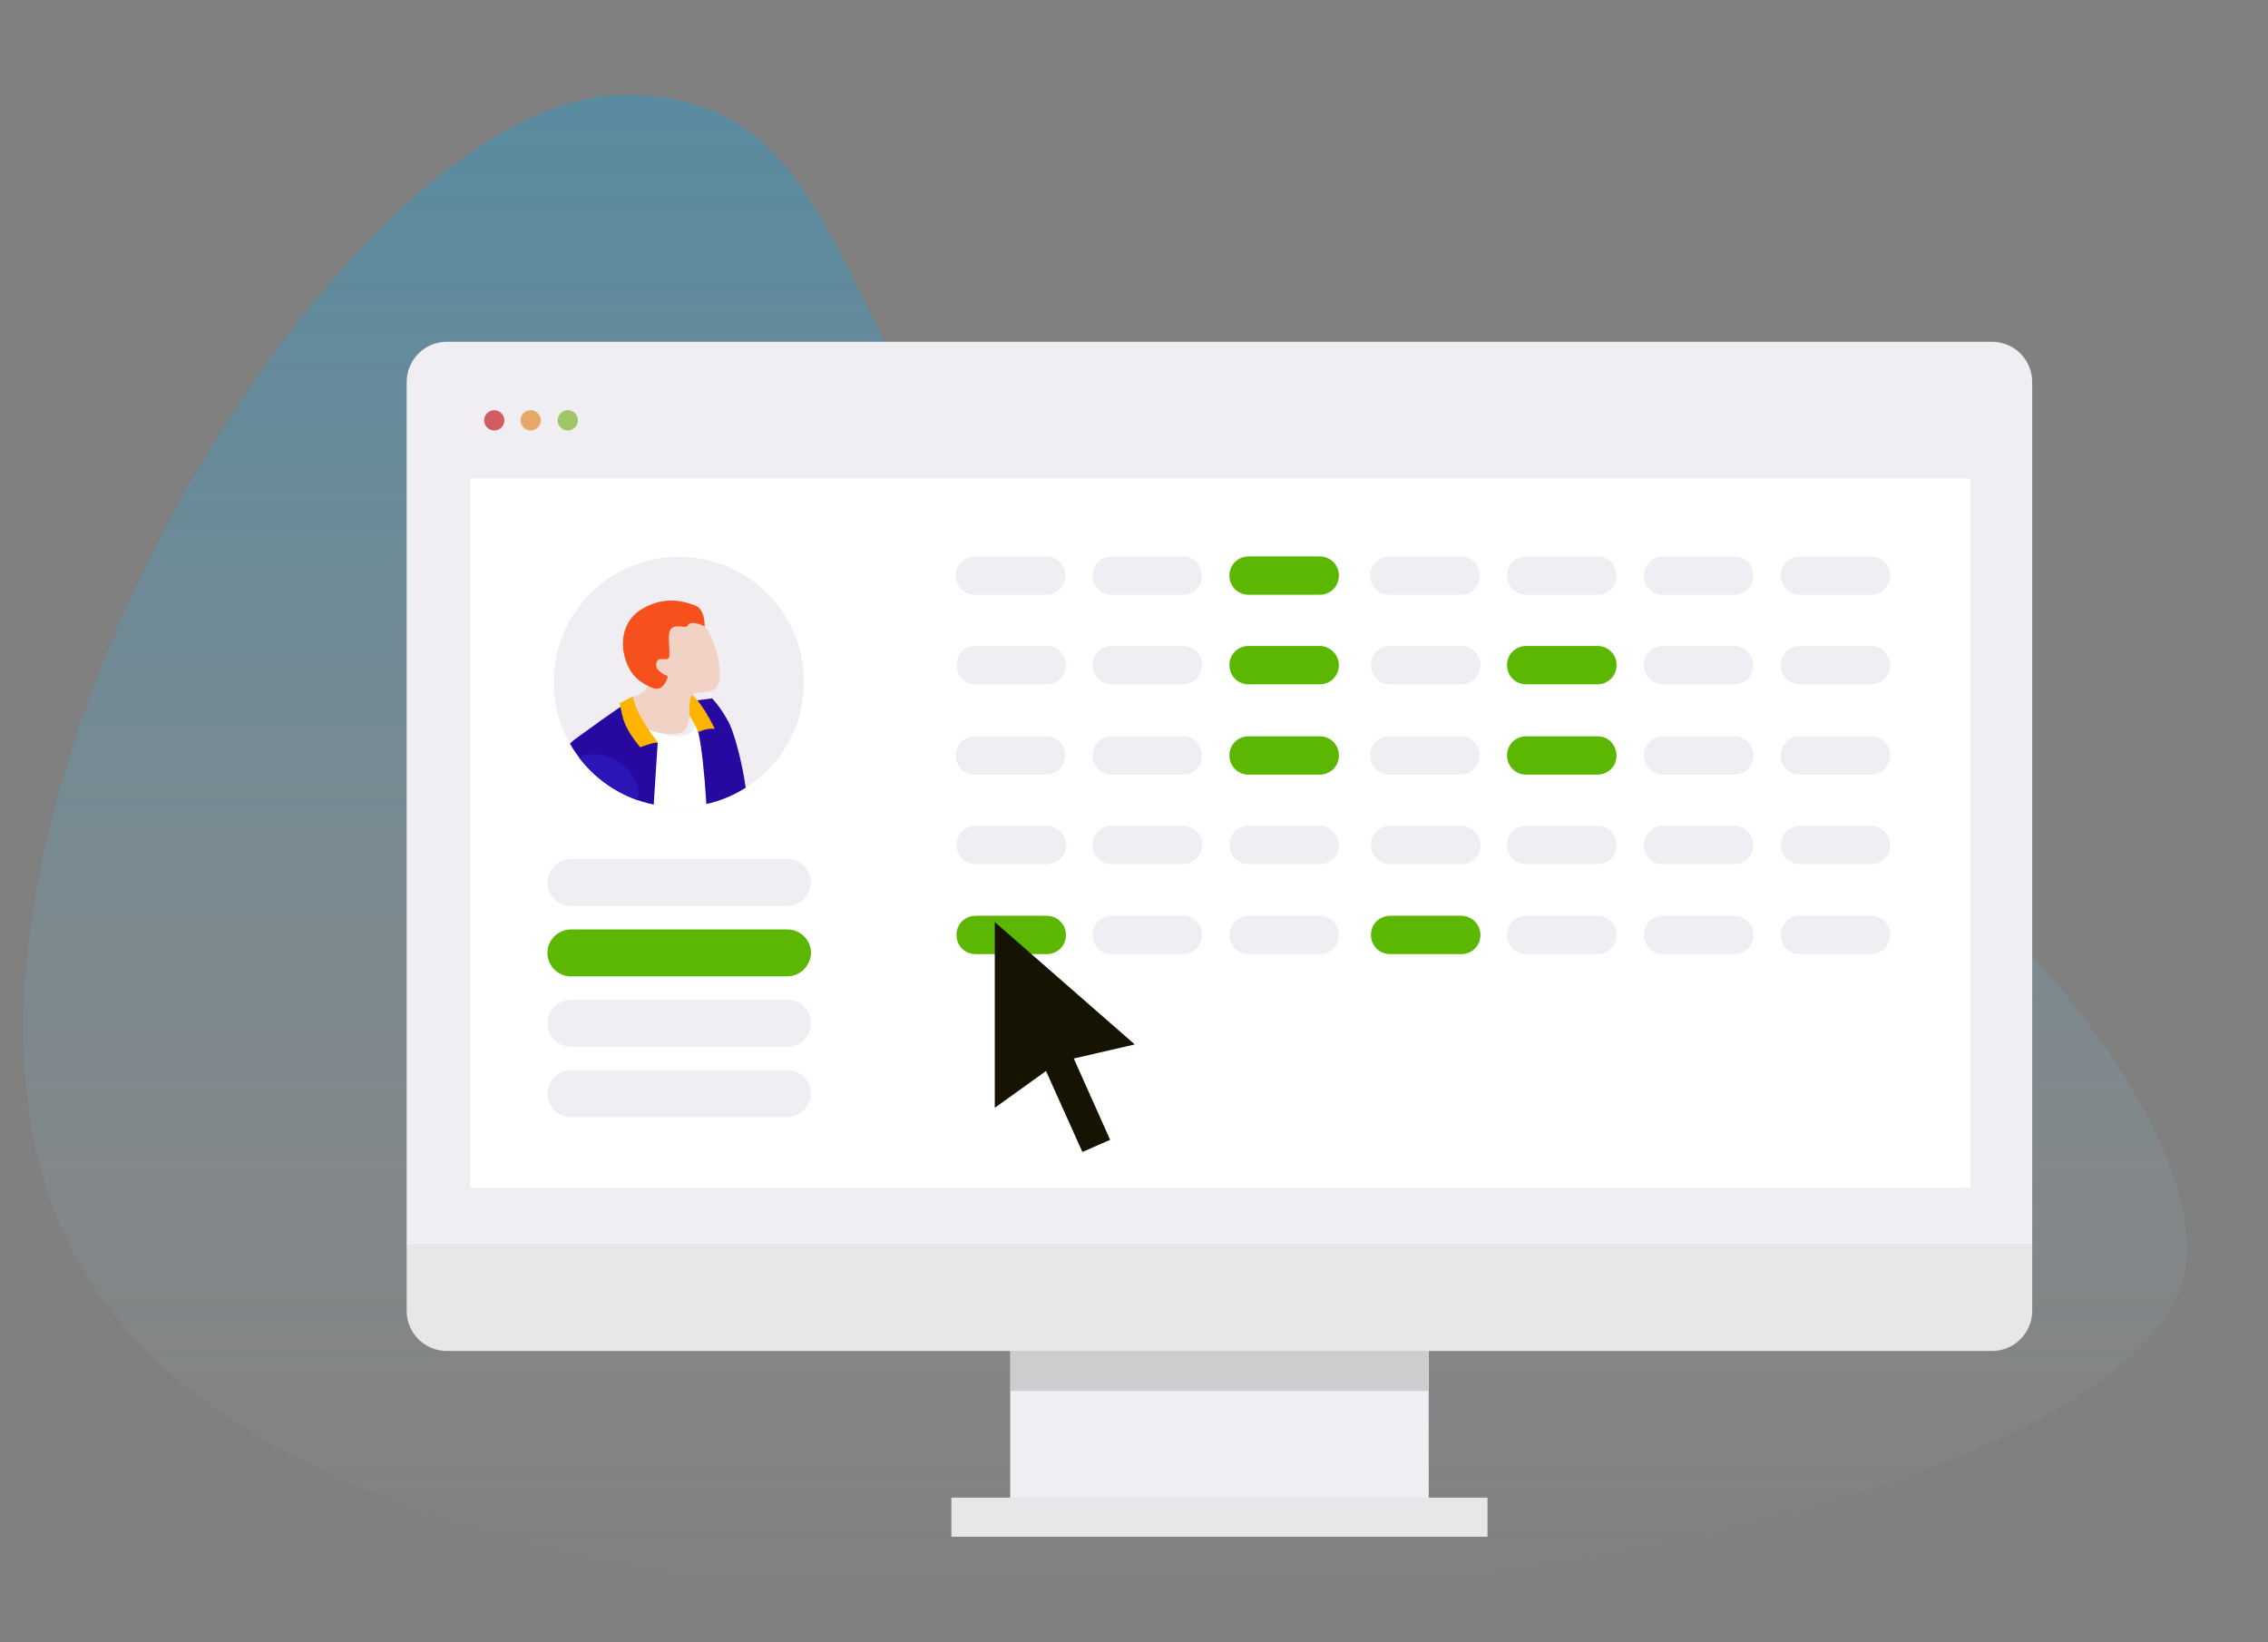 <?xml version="1.0" encoding="utf-8"?>
<!-- Generator: Adobe Illustrator 22.1.0, SVG Export Plug-In . SVG Version: 6.00 Build 0)  -->
<svg version="1.1" id="Layer_1" xmlns="http://www.w3.org/2000/svg" xmlns:xlink="http://www.w3.org/1999/xlink" x="0px" y="0px"
	 viewBox="0 0 580 420" style="enable-background:new 0 0 580 420;" xml:space="preserve">
<rect x="0" y="0" width="580" height="420" fill="#808080" stroke="none"/>
<style type="text/css">
	.st0{fill:#FFFFFF;}
	.st1{fill:#F6511D;}
	.st2{fill:#161303;}
	.st3{opacity:0.3;fill:url(#SVGID_1_);enable-background:new    ;}
	.st4{fill:#F0EDF3;}
	.st5{fill:#CDCCCE;}
	.st6{fill:#E7E6E8;}
	.st7{fill:#D25D60;}
	.st8{fill:#E5A866;}
	.st9{fill:#9FC768;}
	.st10{fill:#5BB702;}
	.st11{clip-path:url(#SVGID_3_);}
	.st12{fill:#FBD2C4;}
	.st13{fill:#FFBA0A;}
	.st14{fill:#2708A0;}
	.st15{fill:#FFB400;}
	.st16{fill:#F1D2C4;}
	.st17{fill:#100B00;}
	.st18{fill:#2C15B7;}
</style>
<g>
	<polygon class="st0" points="1192.7,268.7 1193.3,272.8 1188.8,278.2 1184,275.8 1184,273.8 1183.1,269.4 	"/>
	<path class="st0" d="M1239.6,267.3l0.8,4l-4.8,4.6c0,0-3.7-1.7-4.1-1.9c-0.3-0.1-2.6-6.4-2.6-6.4L1239.6,267.3z"/>
	<path class="st1" d="M1240.9,80c-2.3,49.5-7.6,63.1-11.2,99.2c-1.9,19.4,3.2,45.9,10.5,87.9c0.6,3.6-13.2,4.3-14.5,0.9
		c-11.3-31.4-25.8-72.4-29-88.3c-4.1-20.2-4.6-60.2-4.6-60.2l9.7-45.2L1240.9,80z"/>
	<path class="st1" d="M1185.2,67.6c-17.6,46.3-18.6,81.7-19.5,101.2c-1.4,27.9,7.4,51.4,15.3,100.4c0.5,3.1,12.5,2.3,12.4-0.8
		c-1.7-45.1-4.7-93,1.2-111.2c5-15.5,16.6-37.5,16.6-37.5l12.1-41.6L1185.2,67.6z"/>
	<path class="st2" d="M1185.4,282.9c5-1.3,9.4-2.2,8.6-6.3c-0.2-1.2-0.8-4-0.8-4c-2,1.7-8.9,2.5-9.3,1.1c0,0-24.4,9.7-25,12.2
		c0,0.1,0.1,0.9,0.1,1.1C1159.8,289.4,1180.4,284.2,1185.4,282.9z"/>
	<path class="st2" d="M1231.4,285.6c1.8-0.7,10.6-5.7,9.9-9.8c-0.2-1.2-0.9-5-0.9-5c-1.2,3-8.4,3.3-8.7,3.2c0,0-12,8.3-12.5,10.9
		c0,0.1,0.1,0.9,0.1,1.1C1219.9,288.4,1226.6,287.7,1231.4,285.6z"/>
</g>
<linearGradient id="SVGID_1_" gradientUnits="userSpaceOnUse" x1="282.65" y1="-3933.863" x2="282.65" y2="-4319.714" gradientTransform="matrix(1 0 0 1 0 4344)">
	<stop  offset="0" style="stop-color:#FFFFFF;stop-opacity:0"/>
	<stop  offset="2.168840e-02" style="stop-color:#F6FCFE;stop-opacity:2.168840e-02"/>
	<stop  offset="0.183" style="stop-color:#B6E5FA;stop-opacity:0.183"/>
	<stop  offset="0.342" style="stop-color:#7ED2F6;stop-opacity:0.342"/>
	<stop  offset="0.494" style="stop-color:#51C2F3;stop-opacity:0.494"/>
	<stop  offset="0.64" style="stop-color:#2EB6F0;stop-opacity:0.64"/>
	<stop  offset="0.776" style="stop-color:#15ADEE;stop-opacity:0.776"/>
	<stop  offset="0.9" style="stop-color:#05A8ED;stop-opacity:0.9"/>
	<stop  offset="1" style="stop-color:#00A6ED"/>
</linearGradient>
<path class="st3" d="M16.9,316.7c-46.8-98.2,68.3-291,141.9-292.4c85.7-1.6,33.5,137,205.3,140.2c105.1,2,204,115.9,194.6,161
	C540.6,411.7,88,465.8,16.9,316.7z"/>
<g>
	<g>
		<rect x="258.4" y="340.1" class="st0" width="106.9" height="49.9"/>
	</g>
	<rect x="258.4" y="340.1" class="st4" width="106.9" height="49.9"/>
	<g>
		<polygon class="st5" points="258.4,355.7 365.3,355.7 365.3,343.8 359.4,338.6 264.3,338.6 258.4,343.8 		"/>
	</g>
	<g>
		<rect x="243.3" y="383" class="st6" width="137.1" height="10"/>
	</g>
	<g>
		<path class="st6" d="M104,317.9v17.3c0,5.8,4.7,10.3,10.3,10.3h395.1c5.8,0,10.3-4.7,10.3-10.3v-17.3H104z"/>
	</g>
	<g>
		<path class="st4" d="M509.4,87.4H114.3c-5.8,0-10.3,4.7-10.3,10.3v220.5h415.7V97.7C519.7,91.9,515,87.4,509.4,87.4z"/>
	</g>
	<g>
		<polygon class="st4" points="119.6,180.9 119.6,102.6 504.1,102.6 504.1,150.7 		"/>
	</g>
	<g>
		<rect x="119.6" y="102.6" class="st4" width="384.7" height="9.8"/>
	</g>
	<g>
		<path class="st7" d="M129,107.5c0,1.4-1.2,2.6-2.6,2.6s-2.6-1.2-2.6-2.6s1.2-2.6,2.6-2.6S129,106.1,129,107.5z"/>
	</g>
	<g>
		<path class="st8" d="M138.3,107.5c0,1.4-1.2,2.6-2.6,2.6c-1.4,0-2.6-1.2-2.6-2.6s1.2-2.6,2.6-2.6
			C137.1,104.9,138.3,106.1,138.3,107.5z"/>
	</g>
	<g>
		<path class="st9" d="M147.8,107.5c0,1.4-1.2,2.6-2.6,2.6c-1.4,0-2.6-1.2-2.6-2.6s1.2-2.6,2.6-2.6
			C146.7,104.9,147.8,106.1,147.8,107.5z"/>
	</g>
	<rect x="120.3" y="122.4" class="st0" width="383.5" height="181.3"/>
	<rect x="120.3" y="122.4" class="st0" width="383.5" height="181.3"/>
	<rect x="206.7" y="198.4" class="st0" width="42.7" height="31.9"/>
	<g>
	</g>
	<g>
		<path class="st10" d="M267.7,234.2h-18.2c-2.7,0-4.9,2.1-4.9,4.9c0,2.7,2.1,4.9,4.9,4.9h18.2c2.7,0,4.9-2.1,4.9-4.9
			C272.6,236.4,270.4,234.2,267.7,234.2z"/>
		<path class="st4" d="M267.7,211.2h-18.2c-2.7,0-4.9,2.1-4.9,4.9c0,2.7,2.1,4.9,4.9,4.9h18.2c2.7,0,4.9-2.1,4.9-4.9
			C272.6,213.5,270.4,211.2,267.7,211.2z"/>
		<path class="st4" d="M302.6,188.3h-18.3c-2.7,0-4.9,2.1-4.9,4.9c0,2.7,2.1,4.9,4.9,4.9h18.2c2.7,0,4.9-2.1,4.9-4.9
			C307.3,190.4,305.3,188.3,302.6,188.3z"/>
		<path class="st4" d="M267.6,188.3h-18.3c-2.7,0-4.9,2.1-4.9,4.9c0,2.7,2.1,4.9,4.9,4.9h18.2c2.7,0,4.9-2.1,4.9-4.9
			C272.3,190.4,270.3,188.3,267.6,188.3z"/>
		<path class="st4" d="M302.6,234.2h-18.3c-2.7,0-4.9,2.1-4.9,4.9c0,2.7,2.1,4.9,4.9,4.9h18.2c2.7,0,4.9-2.1,4.9-4.9
			C307.5,236.4,305.3,234.2,302.6,234.2z"/>
		<path class="st4" d="M302.6,211.2h-18.3c-2.7,0-4.9,2.1-4.9,4.9c0,2.7,2.1,4.9,4.9,4.9h18.2c2.7,0,4.9-2.1,4.9-4.9
			C307.5,213.5,305.3,211.2,302.6,211.2z"/>
		<path class="st10" d="M337.5,188.3h-18.2c-2.7,0-4.9,2.1-4.9,4.9c0,2.7,2.1,4.9,4.9,4.9h18.2c2.7,0,4.9-2.1,4.9-4.9
			C342.4,190.4,340.2,188.3,337.5,188.3z"/>
		<path class="st4" d="M337.5,234.2h-18.2c-2.7,0-4.9,2.1-4.9,4.9c0,2.7,2.1,4.9,4.9,4.9h18.2c2.7,0,4.9-2.1,4.9-4.9
			C342.4,236.4,340.2,234.2,337.5,234.2z"/>
		<path class="st4" d="M337.5,211.2h-18.2c-2.7,0-4.9,2.1-4.9,4.9c0,2.7,2.1,4.9,4.9,4.9h18.2c2.7,0,4.9-2.1,4.9-4.9
			C342.4,213.5,340.2,211.2,337.5,211.2z"/>
		<path class="st4" d="M267.7,165.2h-18.2c-2.7,0-4.9,2.1-4.9,4.9c0,2.7,2.1,4.9,4.9,4.9h18.2c2.7,0,4.9-2.1,4.9-4.9
			C272.6,167.5,270.4,165.2,267.7,165.2z"/>
		<path class="st4" d="M302.6,142.3h-18.3c-2.7,0-4.9,2.1-4.9,4.9c0,2.7,2.1,4.9,4.9,4.9h18.2c2.7,0,4.9-2.1,4.9-4.9
			C307.3,144.4,305.3,142.3,302.6,142.3z"/>
		<path class="st4" d="M267.6,142.3h-18.3c-2.7,0-4.9,2.1-4.9,4.9c0,2.7,2.1,4.9,4.9,4.9h18.2c2.7,0,4.9-2.1,4.9-4.9
			C272.3,144.4,270.3,142.3,267.6,142.3z"/>
		<path class="st4" d="M302.6,165.2h-18.3c-2.7,0-4.9,2.1-4.9,4.9c0,2.7,2.1,4.9,4.9,4.9h18.2c2.7,0,4.9-2.1,4.9-4.9
			C307.5,167.5,305.3,165.2,302.6,165.2z"/>
		<path class="st10" d="M337.5,142.3h-18.2c-2.7,0-4.9,2.1-4.9,4.9c0,2.7,2.1,4.9,4.9,4.9h18.2c2.7,0,4.9-2.1,4.9-4.9
			C342.4,144.4,340.2,142.3,337.5,142.3z"/>
		<path class="st10" d="M337.5,165.2h-18.2c-2.7,0-4.9,2.1-4.9,4.9c0,2.7,2.1,4.9,4.9,4.9h18.2c2.7,0,4.9-2.1,4.9-4.9
			C342.4,167.5,340.2,165.2,337.5,165.2z"/>
		<path class="st10" d="M373.7,234.2h-18.2c-2.7,0-4.9,2.1-4.9,4.9c0,2.7,2.1,4.9,4.9,4.9h18.2c2.7,0,4.9-2.1,4.9-4.9
			C378.6,236.4,376.4,234.2,373.7,234.2z"/>
		<path class="st4" d="M373.7,211.2h-18.2c-2.7,0-4.9,2.1-4.9,4.9c0,2.7,2.1,4.9,4.9,4.9h18.2c2.7,0,4.9-2.1,4.9-4.9
			C378.6,213.5,376.4,211.2,373.7,211.2z"/>
		<path class="st10" d="M408.6,188.3h-18.3c-2.7,0-4.9,2.1-4.9,4.9c0,2.7,2.1,4.9,4.9,4.9h18.2c2.7,0,4.9-2.1,4.9-4.9
			C413.3,190.4,411.3,188.3,408.6,188.3z"/>
		<path class="st4" d="M373.6,188.3h-18.3c-2.7,0-4.9,2.1-4.9,4.9c0,2.7,2.1,4.9,4.9,4.9h18.2c2.7,0,4.9-2.1,4.9-4.9
			C378.3,190.4,376.3,188.3,373.6,188.3z"/>
		<path class="st4" d="M408.6,234.2h-18.3c-2.7,0-4.9,2.1-4.9,4.9c0,2.7,2.1,4.9,4.9,4.9h18.2c2.7,0,4.9-2.1,4.9-4.9
			C413.5,236.4,411.3,234.2,408.6,234.2z"/>
		<path class="st4" d="M408.6,211.2h-18.3c-2.7,0-4.9,2.1-4.9,4.9c0,2.7,2.1,4.9,4.9,4.9h18.2c2.7,0,4.9-2.1,4.9-4.9
			C413.5,213.5,411.3,211.2,408.6,211.2z"/>
		<path class="st4" d="M443.5,188.3h-18.2c-2.7,0-4.9,2.1-4.9,4.9c0,2.7,2.1,4.9,4.9,4.9h18.2c2.7,0,4.9-2.1,4.9-4.9
			C448.4,190.4,446.2,188.3,443.5,188.3z"/>
		<path class="st4" d="M443.5,234.2h-18.2c-2.7,0-4.9,2.1-4.9,4.9c0,2.7,2.1,4.9,4.9,4.9h18.2c2.7,0,4.9-2.1,4.9-4.9
			C448.4,236.4,446.2,234.2,443.5,234.2z"/>
		<path class="st4" d="M443.5,211.2h-18.2c-2.7,0-4.9,2.1-4.9,4.9c0,2.7,2.1,4.9,4.9,4.9h18.2c2.7,0,4.9-2.1,4.9-4.9
			C448.4,213.5,446.2,211.2,443.5,211.2z"/>
		<path class="st4" d="M373.7,165.2h-18.2c-2.7,0-4.9,2.1-4.9,4.9c0,2.7,2.1,4.9,4.9,4.9h18.2c2.7,0,4.9-2.1,4.9-4.9
			C378.6,167.5,376.4,165.2,373.7,165.2z"/>
		<path class="st4" d="M408.6,142.3h-18.3c-2.7,0-4.9,2.1-4.9,4.9c0,2.7,2.1,4.9,4.9,4.9h18.2c2.7,0,4.9-2.1,4.9-4.9
			C413.3,144.4,411.3,142.3,408.6,142.3z"/>
		<path class="st4" d="M373.6,142.3h-18.3c-2.7,0-4.9,2.1-4.9,4.9c0,2.7,2.1,4.9,4.9,4.9h18.2c2.7,0,4.9-2.1,4.9-4.9
			C378.3,144.4,376.3,142.3,373.6,142.3z"/>
		<path class="st10" d="M408.6,165.2h-18.3c-2.7,0-4.9,2.1-4.9,4.9c0,2.7,2.1,4.9,4.9,4.9h18.2c2.7,0,4.9-2.1,4.9-4.9
			C413.5,167.5,411.3,165.2,408.6,165.2z"/>
		<path class="st4" d="M443.5,142.3h-18.2c-2.7,0-4.9,2.1-4.9,4.9c0,2.7,2.1,4.9,4.9,4.9h18.2c2.7,0,4.9-2.1,4.9-4.9
			C448.4,144.4,446.2,142.3,443.5,142.3z"/>
		<path class="st4" d="M443.5,165.2h-18.2c-2.7,0-4.9,2.1-4.9,4.9c0,2.7,2.1,4.9,4.9,4.9h18.2c2.7,0,4.9-2.1,4.9-4.9
			C448.4,167.5,446.2,165.2,443.5,165.2z"/>
		<path class="st4" d="M478.5,188.3h-18.2c-2.7,0-4.9,2.1-4.9,4.9c0,2.7,2.1,4.9,4.9,4.9h18.2c2.7,0,4.9-2.1,4.9-4.9
			C483.4,190.4,481.2,188.3,478.5,188.3z"/>
		<path class="st4" d="M478.5,234.2h-18.2c-2.7,0-4.9,2.1-4.9,4.9c0,2.7,2.1,4.9,4.9,4.9h18.2c2.7,0,4.9-2.1,4.9-4.9
			C483.4,236.4,481.2,234.2,478.5,234.2z"/>
		<path class="st4" d="M478.5,211.2h-18.2c-2.7,0-4.9,2.1-4.9,4.9c0,2.7,2.1,4.9,4.9,4.9h18.2c2.7,0,4.9-2.1,4.9-4.9
			C483.4,213.5,481.2,211.2,478.5,211.2z"/>
		<path class="st4" d="M478.5,142.3h-18.2c-2.7,0-4.9,2.1-4.9,4.9c0,2.7,2.1,4.9,4.9,4.9h18.2c2.7,0,4.9-2.1,4.9-4.9
			C483.4,144.4,481.2,142.3,478.5,142.3z"/>
		<path class="st4" d="M478.5,165.2h-18.2c-2.7,0-4.9,2.1-4.9,4.9c0,2.7,2.1,4.9,4.9,4.9h18.2c2.7,0,4.9-2.1,4.9-4.9
			C483.4,167.5,481.2,165.2,478.5,165.2z"/>
		<g transform="translate(-30 -320)">
			<polygon class="st2" points="320.2,587.1 284.4,555.8 284.4,603.3 297.5,593.9 306.8,614.6 313.9,611.5 304.6,590.7 			"/>
		</g>
	</g>
	<g>
		<circle class="st4" cx="173.6" cy="174.4" r="32"/>
		<g>
			<defs>
				<circle id="SVGID_2_" cx="173.6" cy="174.4" r="32"/>
			</defs>
			<clipPath id="SVGID_3_">
				<use xlink:href="#SVGID_2_"  style="overflow:visible;"/>
			</clipPath>
			<g class="st11">
				<g>
					<g>
						<path class="st12" d="M195.6,263.9c-0.4-2.6-6.7-14.4-10.7-23l7-3l7,25.3c0,0,3,2.8,4.6,3.1c1.6,0.4,0.8,1.6-0.5,1.5
							c-1.3-0.2-3.1-0.9-3.1-0.9l2.2,8.3C202.3,274.9,197.8,277.8,195.6,263.9z"/>
						<polygon class="st13" points="192.6,239 185.7,242.1 182.2,234.5 190.7,231 						"/>
					</g>
					<g>
						<polygon class="st0" points="186,402.4 185.2,405.9 185.2,407.4 181.4,409.4 177.8,405.1 178.3,401.8 						"/>
						<path class="st0" d="M149.3,400.9c0,0-1.8,5.1-2.1,5.2c-0.3,0.2-3.3,1.6-3.3,1.6L140,404l0.6-3.2L149.3,400.9z"/>
						<path class="st10" d="M171.1,246.4l7.7,36.2c0,0-0.4,32-3.7,48.1c-2.6,12.7-14.2,45.6-23.2,70.6c-1,2.7-12.1,2.1-11.6-0.7
							c5.8-33.6,9.9-54.8,8.4-70.3c-2.9-28.9-7.1-39.8-8.9-79.3L171.1,246.4z"/>
						<path class="st10" d="M153.9,249.4l9.7,33.3c0,0,9.3,17.6,13.3,30c4.7,14.5,2.3,52.8,0.9,88.9c-0.1,2.5,9.5,3.1,9.9,0.6
							c6.3-39.2,13.4-58,12.2-80.3c-0.7-15.6-1.6-43.9-15.6-81L153.9,249.4z"/>
						<path class="st0" d="M163.4,191.2l-1.5-7.5c0,0,6.5,4.8,11.3,4.6c4.7-0.1,4.7-2.9,4.8-5.7c0-2.8,5.9,3.9,5.8,4
							c-0.1,0.1,2.6,23.1,2.6,23.1l-2.7,46.7c0,0-3.7,6-21.3,4.9L163.4,191.2z"/>
						<path class="st14" d="M178.4,179.1l3.7-0.5c0,0,2.1,2.1,4.2,6c2.1,4,6.1,19.6,4.9,30.2c-4.3,40,11,61.7,10.6,68.7
							c-0.4,5.8-8.9,9.1-8.9,9.1s-11-33.6-11.6-39.9c-0.9-11.9-0.7-29-0.4-35.9s-1.1-27.8-3-31.7L178.4,179.1z"/>
						<path class="st14" d="M163,189l-2.5-9.4c0,0-2.6,1.5-13.4,9.4c-12,8.8-24.5,63.9-17.4,94.3c2,8.8,34.5,16.5,34.5,16.5
							c-2.7-11.5,4-109.9,4-109.9L163,189z"/>
						<path class="st15" d="M175.7,176.8c3.3,1.5,7.1,9.6,7.1,9.6c-2-0.3-4.2,0.8-4.2,0.8s-0.6-1.6-3.9-7
							C174.7,180.2,172.3,175.3,175.7,176.8z"/>
						<path class="st16" d="M161.8,184.7l3.2,1.5c2.2,1,4.6,1.6,7,1.5l0,0c2.9-0.1,3.8-0.9,4.2-4c0.1-0.5,0.1-4.3,0.3-4.8
							c0.7-3.4,5.6-0.3,7.2-3.9c1.7-3.6-2-23.1-15-19.1c-13.1,4,4.7,18.9-6.7,22.3L161.8,184.7z"/>
						<path class="st15" d="M161.9,178.1c0,0,0.1,1.8,1.6,4.6c2.4,4.4,4.8,7.2,4.8,7.2c-0.8-0.2-4.6,1.2-4.6,1.2
							c-4-5-4.4-6.8-5.2-11.3L161.9,178.1z"/>
						<path class="st1" d="M177.7,154.8c-2.9-1-7.4-2.5-13.3,0.8c-5.8,3.3-5.7,9.8-4.3,13.5c1.3,3.7,3.5,5.5,6.7,6.8
							c3.1,1.3,4-3,4-3s-3.3-1.1-3-3.1c0.3-2,1.9-0.9,3-1.3s-0.6-6.4,0.9-7.8c1.6-1.3,3.9,0.3,4.2-0.8c0.4-1,2.6-0.6,4.3,0.3
							C180.2,160.1,180.4,155.8,177.7,154.8z"/>
						<path class="st17" d="M205.2,416.6c0-0.2,0.1-0.8,0.1-0.9c-0.5-2-20-9.8-20-9.8c-0.3,1.1-5.8,0.5-7.5-0.9c0,0-0.5,2.2-0.6,3.2
							c-0.6,3.3,2.9,4,6.9,5.1S204.6,418.4,205.2,416.6z"/>
						<path class="st17" d="M157.2,415.6c0-0.2,0.1-0.8,0.1-0.9c-0.4-2-10-8.7-10-8.7c-0.3,0.2-6.1-0.2-7-2.6c0,0-0.6,3-0.7,4
							c-0.6,3.3,6.4,7.2,7.9,7.8C151.2,417,156.5,417.6,157.2,415.6z"/>
					</g>
					<g>
						<path class="st18" d="M149,259.3l-7.2,2.6c-1.3-4-6.3-15.6-6.2-17.1c0.2-7.5,1.6-35.6,7.1-45.5c7.9-14.1,22.4-1.6,20.4,4.4
							c-4,12.2-15.5,46.9-15.5,46.9L149,259.3z"/>
						<path class="st12" d="M150.7,285.5c-0.3-2.6-5.7-14.9-9-23.6l7.2-2.6L154,285c0,0,2.8,2.9,4.4,3.4c1.7,0.5,0.7,1.7-0.6,1.5
							c-1.2-0.3-3-1.2-3-1.2l1.7,8.4C156.4,297,151.8,299.5,150.7,285.5z"/>
						<polygon class="st13" points="149.3,260.5 142.2,263.1 139.2,255.3 148,252.3 						"/>
					</g>
				</g>
			</g>
		</g>
	</g>
	<path class="st10" d="M201.3,249.7H146c-3.3,0-6-2.7-6-6v0c0-3.3,2.7-6,6-6h55.4c3.3,0,6,2.7,6,6v0
		C207.3,247,204.6,249.7,201.3,249.7z"/>
	<path class="st4" d="M201.3,231.7H146c-3.3,0-6-2.7-6-6v0c0-3.3,2.7-6,6-6h55.4c3.3,0,6,2.7,6,6v0
		C207.3,229,204.6,231.7,201.3,231.7z"/>
	<path class="st4" d="M201.3,267.7H146c-3.3,0-6-2.7-6-6v0c0-3.3,2.7-6,6-6h55.4c3.3,0,6,2.7,6,6v0
		C207.3,265,204.6,267.7,201.3,267.7z"/>
	<path class="st4" d="M201.3,285.7H146c-3.3,0-6-2.7-6-6v0c0-3.3,2.7-6,6-6h55.4c3.3,0,6,2.7,6,6v0
		C207.3,283,204.6,285.7,201.3,285.7z"/>
</g>
</svg>
